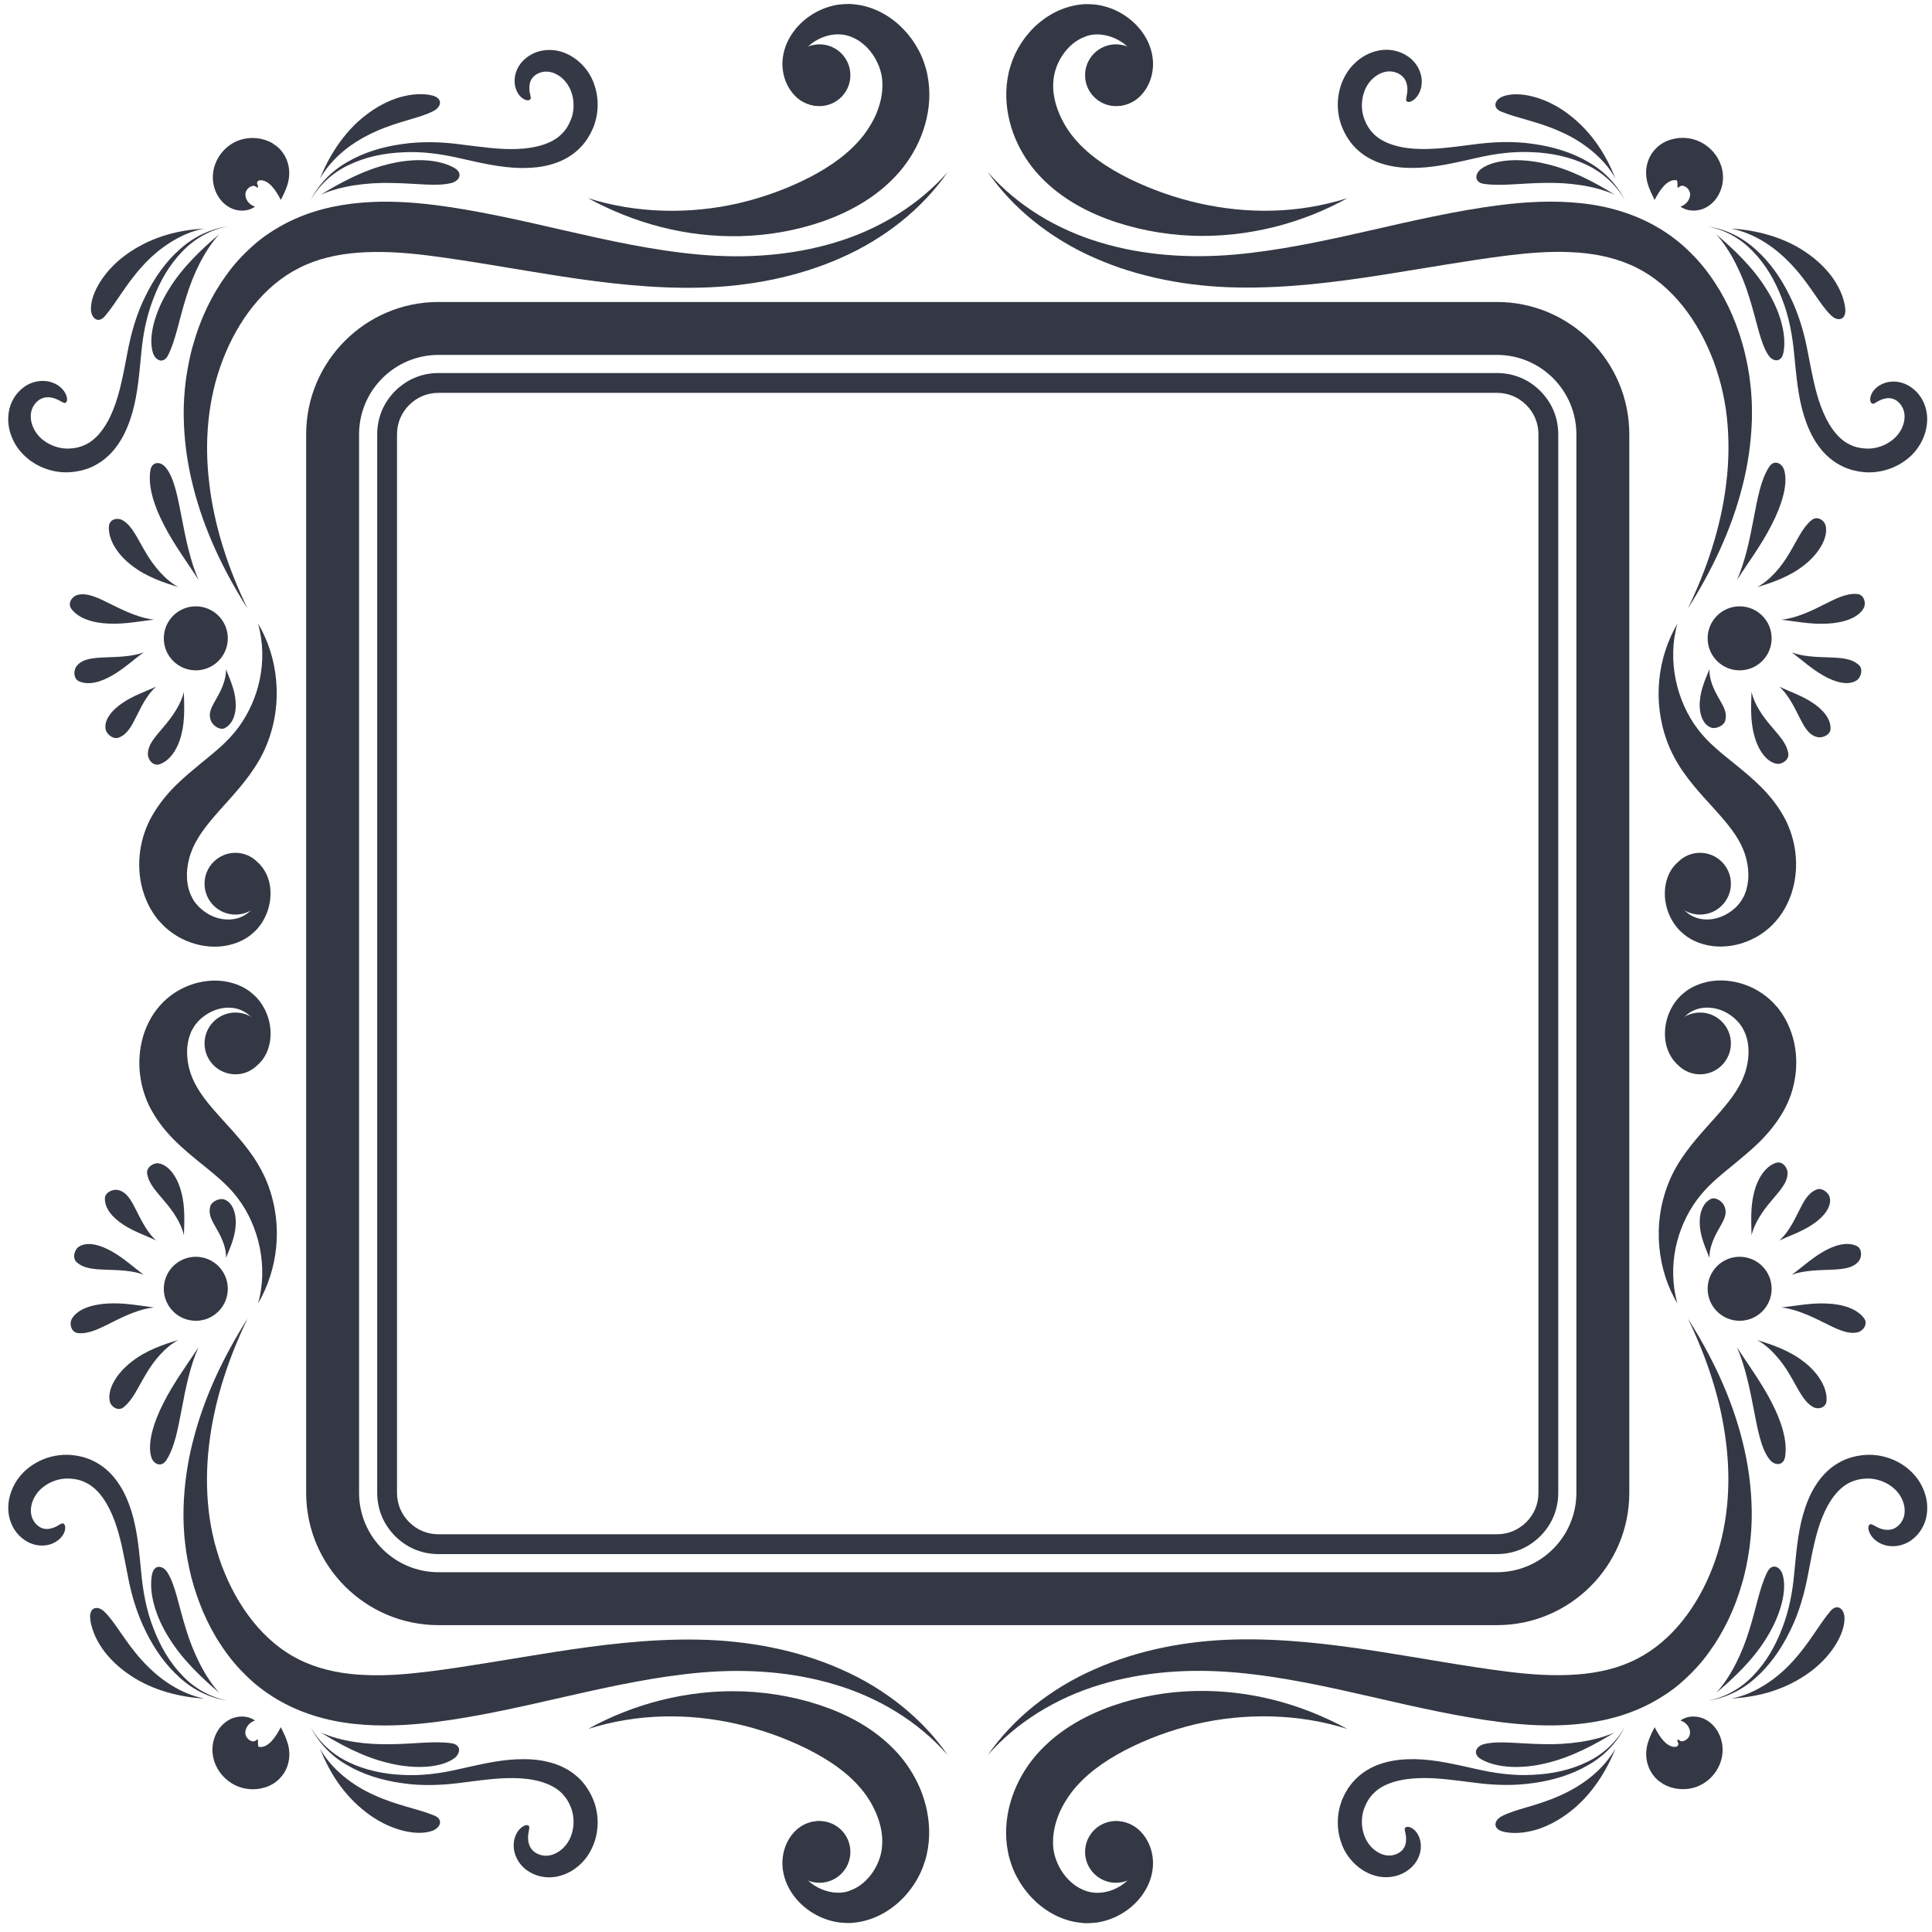 <svg width="195" height="195" viewBox="0 0 195 195" fill="none" xmlns="http://www.w3.org/2000/svg">
<path d="M43.866 20.689C41.494 20.399 39.017 20.238 36.463 20.458C33.905 20.677 31.318 21.256 28.831 22.548C27.698 23.146 26.516 23.905 25.525 24.806C24.526 25.701 23.611 26.675 22.856 27.744C21.316 29.861 20.232 32.214 19.542 34.625C19.177 35.826 18.95 37.056 18.769 38.278C18.611 39.477 18.524 40.819 18.541 41.934C18.572 44.414 18.902 46.765 19.48 49.052C20.617 53.619 22.653 57.74 24.986 61.426C23.019 57.362 21.632 53.122 21.126 48.83C20.599 44.544 20.977 40.229 22.488 36.311C23.981 32.419 26.59 28.86 30.167 27.059C33.745 25.212 38.324 25.168 43.233 25.791C47.506 26.332 51.906 27.159 56.514 27.872C61.105 28.578 65.894 29.153 70.742 29.031C75.597 28.91 80.477 27.974 84.859 26.034C89.245 24.115 93.072 21.093 95.647 17.367C92.758 20.666 88.74 23.141 84.319 24.465C79.884 25.814 75.139 26.11 70.506 25.689C65.853 25.271 61.286 24.243 56.838 23.228C52.409 22.208 48.012 21.21 43.866 20.689Z" fill="#343844"/>
<path d="M19.845 84.843C20.551 83.555 21.768 82.226 23.137 80.702C24.484 79.196 26.026 77.381 26.909 75.191C28.668 70.881 28.008 66.214 26.054 62.958C27.097 66.782 26.108 70.612 24.105 73.364C23.583 74.073 23.066 74.633 22.373 75.278C21.754 75.84 21.003 76.455 20.228 77.086C18.693 78.372 16.795 79.84 15.367 82.314C14.134 84.453 13.686 87.169 14.372 89.725C14.55 90.365 14.796 90.992 15.114 91.587C15.285 91.881 15.453 92.173 15.658 92.445L15.807 92.651L15.826 92.676L15.889 92.765L15.897 92.774L15.929 92.809L15.993 92.88L16.267 93.18C16.831 93.794 17.328 94.143 17.908 94.503C18.478 94.845 19.09 95.093 19.712 95.274C20.959 95.622 22.302 95.661 23.541 95.273C24.155 95.087 24.747 94.8 25.24 94.415C25.404 94.296 25.757 93.984 25.952 93.768C26.156 93.533 26.343 93.292 26.496 93.034C27.124 92.013 27.371 90.859 27.291 89.773C27.214 88.684 26.734 87.663 25.985 87.016C27.098 88.632 26.483 90.867 25.208 91.99C23.968 93.135 22.102 92.976 20.831 92.138C20.195 91.73 19.649 91.138 19.393 90.603C19.055 89.97 18.909 89.32 18.874 88.633C18.837 87.955 18.925 87.263 19.102 86.621C19.181 86.307 19.306 85.971 19.412 85.714L19.483 85.544L19.625 85.248L19.697 85.097L19.699 85.092C19.685 85.121 19.734 85.02 19.668 85.157L19.672 85.15L19.68 85.137L19.695 85.11L19.725 85.057L19.845 84.843Z" fill="#343844"/>
<path d="M87.178 13.634C85.83 15.365 83.991 16.705 81.786 17.861C79.574 18.999 77.166 19.894 74.66 20.487C69.649 21.662 64.214 21.546 59.359 20.004C63.964 22.51 69.146 23.953 74.677 23.835C77.428 23.776 80.301 23.301 83.088 22.331C84.539 21.814 85.943 21.179 87.34 20.292C88.71 19.427 90.105 18.24 91.167 16.878C91.717 16.171 92.101 15.553 92.479 14.825C92.844 14.112 93.146 13.356 93.371 12.565C93.822 10.989 93.95 9.243 93.601 7.539L93.571 7.38L93.546 7.259L93.538 7.229L93.521 7.169L93.454 6.927C93.422 6.799 93.333 6.521 93.255 6.294C93.089 5.815 92.928 5.458 92.716 5.062C92.309 4.293 91.801 3.588 91.204 2.965C90.019 1.724 88.441 0.785 86.686 0.497C86.469 0.461 86.247 0.443 86.03 0.419L85.948 0.411L85.84 0.4H85.824L85.792 0.401L85.664 0.403L85.408 0.408C85.253 0.408 84.934 0.437 84.709 0.46C84.448 0.479 84.267 0.54 84.045 0.582C83.201 0.785 82.427 1.141 81.745 1.606C80.39 2.531 79.354 3.935 79.058 5.535C78.756 7.147 79.265 8.758 80.369 9.797C81.48 10.835 83.206 10.968 84.275 10.164C83.111 10.72 81.674 10.243 81.003 9.298C80.303 8.351 80.208 7.01 80.651 5.997C81.08 4.963 82.006 4.167 83.035 3.766C84.088 3.357 85.138 3.37 86.032 3.769C87.875 4.547 89.068 6.676 89.062 8.462C89.085 9.407 88.885 10.354 88.54 11.243C88.211 12.113 87.658 13.002 87.178 13.634Z" fill="#343844"/>
<path d="M51.939 8.191C51.946 8.998 52.32 9.604 52.683 9.879C52.859 10.019 53.041 10.094 53.181 10.122C53.312 10.133 53.412 10.113 53.478 10.069C53.769 9.853 53.255 9.374 53.491 8.364C53.605 7.948 53.868 7.643 54.273 7.433C54.682 7.227 55.172 7.167 55.643 7.294C56.113 7.402 56.651 7.756 56.984 8.135C57.426 8.63 57.66 9.151 57.807 9.804C57.939 10.439 57.921 11.136 57.728 11.779C57.49 12.477 57.182 13.064 56.658 13.553C55.657 14.555 53.932 14.978 52.151 15.038C50.351 15.108 48.461 14.815 46.51 14.577C44.571 14.315 42.507 14.253 40.563 14.545C38.614 14.813 36.714 15.389 35.079 16.34C33.428 17.268 32.121 18.658 31.346 20.225C32.161 18.744 33.504 17.45 35.177 16.667C36.831 15.851 38.741 15.455 40.671 15.373C42.616 15.265 44.536 15.538 46.493 15.991C48.433 16.42 50.485 16.927 52.596 16.957C53.656 16.962 54.743 16.878 55.812 16.541C56.878 16.222 57.925 15.618 58.705 14.752C58.907 14.543 59.067 14.305 59.242 14.075C59.39 13.829 59.59 13.511 59.676 13.315L59.821 13.004L59.857 12.927L59.899 12.829L59.917 12.779L59.989 12.579C60.082 12.312 60.155 12.041 60.208 11.769C60.421 10.68 60.337 9.578 59.996 8.578C59.343 6.556 57.445 5.055 55.502 5.041C54.456 5.031 53.588 5.404 52.927 5.999C52.257 6.598 51.922 7.449 51.939 8.191Z" fill="#353945"/>
<path d="M45.535 18.477C46.359 18.288 46.781 17.496 45.864 16.95C44.239 16.026 41.673 15.938 39.17 16.576C36.646 17.186 34.272 18.486 32.377 19.651C34.366 18.757 37.11 18.405 39.532 18.469C41.972 18.498 44.09 18.847 45.535 18.477Z" fill="#353945"/>
<path d="M43.728 11.214C44.521 10.836 44.757 9.966 43.689 9.653C43.26 9.526 42.656 9.484 42.104 9.513C41.539 9.535 40.95 9.651 40.347 9.816C39.147 10.171 37.931 10.823 36.85 11.676C34.649 13.378 33.14 15.874 32.294 18.039C32.847 17.048 33.685 16.062 34.684 15.237C35.682 14.407 36.838 13.744 37.974 13.244C40.262 12.222 42.405 11.915 43.728 11.214Z" fill="#353945"/>
<path d="M4.819 40.098C5.68 40.091 6.211 40.628 6.526 40.674C6.606 40.672 6.671 40.629 6.717 40.541C6.769 40.463 6.797 40.32 6.738 40.073C6.651 39.657 6.221 38.909 5.173 38.577C4.32 38.29 3.217 38.471 2.428 39.062C1.628 39.627 1.04 40.566 0.881 41.608C0.726 42.656 0.912 43.662 1.439 44.653C1.889 45.513 2.708 46.341 3.615 46.85C4.535 47.378 5.602 47.678 6.713 47.675C7.747 47.657 8.932 47.402 9.888 46.797C10.868 46.214 11.63 45.358 12.177 44.447C12.739 43.534 13.097 42.556 13.377 41.577C13.926 39.61 14.057 37.614 14.254 35.701C14.428 33.775 14.784 31.934 15.471 30.164C16.135 28.403 17.089 26.744 18.363 25.422C19.619 24.081 21.269 23.169 22.993 22.849C21.323 23.089 19.594 23.853 18.182 25.134C16.746 26.384 15.581 28.042 14.694 29.858C13.779 31.663 13.204 33.723 12.839 35.711C12.449 37.714 12.118 39.641 11.421 41.371C10.742 43.075 9.688 44.519 8.344 45C8.182 45.073 8.002 45.106 7.838 45.162C7.663 45.181 7.583 45.227 7.339 45.244L6.998 45.273L6.913 45.28L6.892 45.282L6.881 45.283C6.864 45.284 6.993 45.274 6.934 45.278L6.902 45.277L6.774 45.276C6.604 45.274 6.433 45.261 6.265 45.234C5.591 45.134 4.953 44.861 4.445 44.484C3.416 43.741 2.959 42.54 3.147 41.595C3.212 41.203 3.47 40.757 3.773 40.501C4.067 40.238 4.436 40.093 4.819 40.098Z" fill="#353945"/>
<path d="M15.438 35.627C15.708 36.428 16.538 36.77 16.99 35.802C17.743 34.298 18.085 32.207 18.804 29.953C19.49 27.709 20.607 25.317 22.125 23.651C20.477 25.029 18.389 26.963 17.006 29.268C15.598 31.541 14.942 34.067 15.438 35.627Z" fill="#353945"/>
<path d="M9.181 31.301C9.242 32.177 9.964 32.716 10.648 31.837C11.743 30.55 12.73 28.65 14.377 26.862C15.968 25.068 18.285 23.491 20.62 23.065C19.491 23.138 18.195 23.303 16.868 23.69C15.543 24.073 14.2 24.686 13.024 25.495C10.644 27.091 9.098 29.554 9.181 31.301Z" fill="#353945"/>
<path d="M23.732 14.325C22.841 14.762 22.091 15.557 21.718 16.568C21.338 17.589 21.433 18.664 21.854 19.519C22.257 20.383 23.068 21.027 23.826 21.185C24.581 21.37 25.299 21.189 25.736 20.853C25.187 20.686 24.863 20.241 24.788 19.835C24.7 19.415 24.913 19.109 25.132 18.937C25.359 18.762 25.625 18.706 25.763 18.805C25.905 18.888 25.967 18.958 26.006 18.936C26.032 18.925 26.006 18.905 26.056 18.849C26.024 18.81 26.044 18.743 26.004 18.659C25.856 18.469 25.985 18.182 26.32 18.192C26.647 18.185 27.065 18.397 27.42 18.779C27.781 19.161 28.084 19.679 28.345 20.181C28.587 19.685 28.873 19.162 29.054 18.501C29.234 17.843 29.285 17.005 28.941 16.137C28.77 15.707 28.494 15.268 28.081 14.889C27.978 14.797 27.876 14.707 27.705 14.602C27.459 14.468 27.625 14.51 27.373 14.389C27.111 14.25 26.839 14.144 26.571 14.072C26.025 13.927 25.538 13.896 25.027 13.952C24.595 13.993 24.118 14.132 23.732 14.325Z" fill="#343844"/>
<path d="M22.993 64.429C22.993 66.213 21.547 67.659 19.763 67.659C17.979 67.659 16.533 66.213 16.533 64.429C16.533 62.645 17.979 61.199 19.763 61.199C21.547 61.199 22.993 62.645 22.993 64.429Z" fill="#343844"/>
<path d="M16.714 47.168C16.238 46.578 15.35 46.527 15.18 47.459C14.908 49.052 15.548 51.08 16.574 53.039C17.591 55.01 18.982 56.885 20.039 58.524C19.258 56.793 18.749 54.43 18.348 52.293C17.932 50.152 17.59 48.227 16.714 47.168Z" fill="#353945"/>
<path d="M12.461 52.563C11.95 52.201 11.083 52.34 10.993 53.096C10.887 54.467 11.892 56.024 13.34 57.106C14.783 58.222 16.571 58.823 17.999 59.251C16.692 58.563 15.484 57.108 14.697 55.741C13.874 54.371 13.376 53.137 12.461 52.563Z" fill="#353945"/>
<path d="M7.89 60.03C7.317 60.138 6.794 60.84 7.182 61.422C7.889 62.419 9.38 62.88 10.964 62.941C12.558 63.018 14.195 62.695 15.531 62.54C14.217 62.407 12.659 61.721 11.349 61.057C10.023 60.403 8.904 59.804 7.89 60.03Z" fill="#353945"/>
<path d="M7.764 67.189C7.413 67.585 7.38 68.456 7.932 68.742C8.903 69.21 10.171 68.85 11.338 68.168C12.519 67.491 13.568 66.51 14.501 65.847C13.451 66.246 11.984 66.308 10.723 66.346C9.455 66.397 8.373 66.46 7.764 67.189Z" fill="#353945"/>
<path d="M10.669 73.657C10.796 74.151 11.485 74.682 12.023 74.435C12.888 74.084 13.314 73.217 13.823 72.2C14.317 71.188 14.93 70.022 15.747 69.309C14.816 69.747 13.461 70.197 12.361 70.954C11.26 71.693 10.458 72.697 10.669 73.657Z" fill="#353945"/>
<path d="M14.927 76.066C14.886 76.617 15.408 77.318 16.044 77.158C17.169 76.821 17.98 75.538 18.323 74.081C18.69 72.615 18.587 71.052 18.558 69.824C18.303 71.014 17.416 72.315 16.562 73.307C15.715 74.325 14.946 75.1 14.927 76.066Z" fill="#353945"/>
<path d="M21.283 72.715C21.423 73.174 22.11 73.706 22.623 73.518C23.533 73.111 23.89 71.928 23.776 70.741C23.682 69.537 23.142 68.408 22.804 67.539C22.862 68.472 22.369 69.606 21.877 70.445C21.392 71.309 20.974 71.94 21.283 72.715Z" fill="#353945"/>
<path d="M85.83 7.592C85.83 9.314 84.434 10.709 82.713 10.709C80.991 10.709 79.596 9.313 79.596 7.592C79.596 5.87 80.992 4.475 82.713 4.475C84.434 4.475 85.83 5.87 85.83 7.592Z" fill="#343844"/>
<path d="M26.879 89.193C26.879 90.915 25.483 92.31 23.762 92.31C22.04 92.31 20.645 90.914 20.645 89.193C20.645 87.471 22.041 86.076 23.762 86.076C25.483 86.076 26.879 87.472 26.879 89.193Z" fill="#343844"/>
<path d="M152.115 25.792C154.294 25.524 156.456 25.349 158.548 25.45C160.622 25.534 162.701 25.926 164.444 26.68C168.173 28.231 170.988 31.682 172.657 35.714C173.09 36.716 173.408 37.768 173.697 38.829C173.966 39.924 174.161 40.897 174.294 42.101C174.529 44.258 174.512 46.542 174.236 48.748C173.712 53.197 172.254 57.494 170.36 61.425C172.767 57.606 174.732 53.537 175.85 49.136C176.423 46.942 176.749 44.665 176.823 42.344C176.83 41.699 176.835 41.226 176.812 40.619C176.776 40.02 176.749 39.407 176.672 38.828C176.556 37.65 176.321 36.48 176.036 35.311C175.423 32.986 174.5 30.673 173.091 28.54C172.398 27.469 171.585 26.444 170.634 25.514C169.705 24.569 168.609 23.721 167.433 23.022C165.063 21.6 162.333 20.802 159.617 20.515C156.891 20.215 154.165 20.358 151.482 20.689C142.356 21.834 133.572 24.92 124.513 25.702C120.018 26.084 115.416 25.788 111.066 24.48C106.73 23.191 102.685 20.785 99.7 17.367C102.179 20.972 105.972 24.06 110.447 26.018C114.906 28.002 119.977 28.939 124.954 29.018C129.937 29.105 134.818 28.475 139.378 27.769C143.96 27.049 148.196 26.284 152.115 25.792Z" fill="#343844"/>
<path d="M179.981 82.316C178.734 80.115 176.957 78.637 175.409 77.364C173.829 76.081 172.409 74.996 171.36 73.591C169.204 70.761 168.264 66.651 169.295 62.959C167.323 66.356 166.737 70.731 168.287 74.898C168.665 75.914 169.253 76.991 169.855 77.86C170.524 78.818 171.21 79.628 171.918 80.422C173.32 81.989 174.694 83.388 175.504 84.844C176.193 86.023 176.553 87.425 176.448 88.794C176.415 89.131 176.356 89.461 176.268 89.785C176.213 89.94 176.169 90.104 176.099 90.255L176.052 90.372L176.046 90.387C175.997 90.459 176.112 90.294 176.098 90.313L176.095 90.318L176.089 90.328L176.065 90.369L176.017 90.451L175.839 90.757C175.765 90.926 175.507 91.26 175.274 91.5C175.027 91.758 174.732 91.978 174.417 92.177C173.782 92.562 173.032 92.812 172.279 92.803C171.9 92.803 171.519 92.752 171.15 92.606L170.972 92.535L170.866 92.481C170.794 92.44 170.721 92.426 170.638 92.367C170.47 92.261 170.301 92.145 170.148 92.002C168.899 90.916 168.217 88.695 169.362 87.017C167.846 88.274 167.566 90.962 168.838 93.019C168.995 93.282 169.183 93.529 169.394 93.768C169.596 93.991 169.953 94.303 170.121 94.425C170.635 94.816 171.24 95.109 171.877 95.288C173.156 95.666 174.536 95.597 175.808 95.208C177.084 94.793 178.257 94.102 179.227 92.987C180.12 91.977 180.74 90.685 181.029 89.416C181.332 88.137 181.35 86.848 181.152 85.642C181.056 85.028 180.908 84.47 180.697 83.871L180.518 83.406L180.378 83.087L180.309 82.934L180.179 82.681L179.981 82.316Z" fill="#343844"/>
<path d="M104.182 16.878C105.113 18.072 106.368 19.195 107.644 20.039C108.937 20.902 110.31 21.567 111.702 22.093C114.475 23.124 117.385 23.669 120.26 23.79C126.029 24.017 131.559 22.47 135.989 20.004C130.965 21.584 125.873 21.605 121.056 20.527C118.636 19.982 116.305 19.169 113.995 18.046C112.904 17.504 111.791 16.866 110.81 16.147C109.807 15.407 108.96 14.647 108.169 13.633C107.027 12.15 106.161 10.101 106.316 8.24C106.405 6.46 107.643 4.419 109.448 3.731C111.11 2.975 113.82 3.924 114.692 5.978C115.134 6.952 115.065 8.301 114.384 9.257C113.732 10.216 112.281 10.741 111.072 10.164C112.098 10.943 113.794 10.865 114.928 9.849C116.056 8.844 116.597 7.191 116.296 5.563C116.002 3.929 114.93 2.488 113.521 1.559C112.812 1.092 112.006 0.74 111.129 0.556C110.921 0.504 110.679 0.469 110.416 0.451L110.035 0.423L109.772 0.418L109.509 0.413L109.086 0.456C108.86 0.476 108.636 0.509 108.416 0.56C106.632 0.925 105.063 1.943 103.91 3.248C103.33 3.904 102.844 4.638 102.466 5.431L102.203 6.04L101.966 6.746L101.828 7.236L101.691 7.944C101.419 9.647 101.607 11.338 102.067 12.842C102.295 13.598 102.599 14.307 102.95 14.973C103.313 15.652 103.679 16.231 104.182 16.878Z" fill="#343844"/>
<path d="M141.944 8.344C142.22 9.16 141.875 9.832 141.93 10.145C141.957 10.22 142.018 10.268 142.116 10.285C142.206 10.31 142.351 10.292 142.567 10.159C142.935 9.946 143.511 9.305 143.499 8.205C143.505 7.305 142.988 6.314 142.181 5.749C141.394 5.165 140.319 4.9 139.279 5.075C138.235 5.255 137.338 5.746 136.56 6.556C135.884 7.252 135.352 8.289 135.153 9.309C134.939 10.348 134.987 11.455 135.336 12.51C135.677 13.487 136.288 14.532 137.162 15.252C138.022 16.001 139.073 16.458 140.11 16.692C141.152 16.941 142.193 16.976 143.211 16.936C145.251 16.843 147.188 16.344 149.067 15.934C150.951 15.497 152.811 15.261 154.707 15.361C156.588 15.442 158.461 15.829 160.115 16.627C161.782 17.402 163.163 18.684 164.005 20.221C163.256 18.71 161.989 17.306 160.332 16.365C158.696 15.392 156.757 14.802 154.755 14.527C152.755 14.221 150.618 14.318 148.615 14.593C146.59 14.848 144.656 15.136 142.796 15.014C140.965 14.901 139.264 14.35 138.387 13.224C138.267 13.093 138.179 12.932 138.075 12.794C138.002 12.634 137.934 12.572 137.841 12.345L137.707 12.03L137.674 11.952L137.666 11.932L137.662 11.922C137.655 11.906 137.705 12.026 137.683 11.971L137.674 11.94L137.635 11.818C137.583 11.656 137.543 11.49 137.516 11.322C137.4 10.65 137.461 9.959 137.66 9.358C138.044 8.149 139.042 7.339 140 7.223C140.393 7.162 140.897 7.269 141.235 7.476C141.576 7.673 141.829 7.979 141.944 8.344Z" fill="#353945"/>
<path d="M149.508 17.035C148.831 17.541 148.766 18.437 149.826 18.564C151.49 18.809 153.584 18.482 155.949 18.461C158.295 18.412 160.916 18.726 162.973 19.648C161.149 18.513 158.66 17.133 156.038 16.54C153.44 15.911 150.835 16.077 149.508 17.035Z" fill="#353945"/>
<path d="M151.663 9.741C150.85 10.073 150.564 10.927 151.612 11.302C153.177 11.94 155.29 12.284 157.503 13.291C159.704 14.242 161.926 15.951 163.06 18.036C162.638 16.986 162.076 15.806 161.294 14.667C160.516 13.528 159.515 12.443 158.379 11.579C156.12 9.815 153.298 9.116 151.663 9.741Z" fill="#353945"/>
<path d="M190.217 38.658C189.453 38.917 188.994 39.461 188.845 39.892C188.767 40.103 188.752 40.3 188.77 40.441C188.8 40.569 188.851 40.657 188.913 40.707C189.209 40.916 189.504 40.278 190.537 40.187C190.968 40.165 191.34 40.32 191.666 40.639C191.989 40.963 192.199 41.41 192.226 41.897C192.27 42.377 192.102 42.999 191.846 43.434C191.514 44.009 191.092 44.394 190.518 44.737C189.956 45.061 189.288 45.261 188.617 45.279C187.88 45.271 187.225 45.162 186.598 44.816C185.334 44.178 184.392 42.671 183.779 40.998C183.15 39.31 182.839 37.422 182.455 35.495C182.099 33.571 181.513 31.591 180.628 29.836C179.765 28.069 178.625 26.443 177.211 25.187C175.814 23.909 174.085 23.101 172.355 22.854C174.017 23.166 175.665 24.037 176.931 25.382C178.223 26.698 179.195 28.39 179.876 30.197C180.586 32.011 180.926 33.92 181.107 35.92C181.306 37.897 181.465 40.004 182.095 42.019C182.422 43.028 182.84 44.034 183.495 44.944C184.131 45.857 185.031 46.663 186.099 47.133C186.36 47.26 186.636 47.337 186.91 47.432C187.19 47.496 187.554 47.587 187.768 47.607L188.108 47.648L188.193 47.658L188.3 47.667L188.353 47.669L188.565 47.675C188.848 47.681 189.128 47.665 189.403 47.63C190.504 47.492 191.525 47.068 192.368 46.432C194.085 45.18 194.918 42.908 194.325 41.058C194.008 40.062 193.382 39.353 192.611 38.911C191.83 38.463 190.916 38.41 190.217 38.658Z" fill="#353945"/>
<path d="M178.446 35.787C178.883 36.511 179.767 36.665 179.999 35.623C180.369 33.791 179.651 31.326 178.263 29.147C176.896 26.94 174.919 25.091 173.22 23.655C174.69 25.265 175.881 27.762 176.577 30.083C177.313 32.409 177.643 34.53 178.446 35.787Z" fill="#353945"/>
<path d="M184.781 31.802C185.388 32.437 186.288 32.39 186.252 31.277C186.239 30.829 186.09 30.242 185.89 29.727C185.692 29.198 185.398 28.674 185.053 28.152C184.341 27.123 183.342 26.171 182.194 25.41C179.889 23.85 177.047 23.197 174.727 23.069C175.841 23.285 177.039 23.773 178.135 24.465C179.235 25.154 180.226 26.045 181.056 26.968C182.742 28.824 183.702 30.764 184.781 31.802Z" fill="#353945"/>
<path d="M169.342 18.936C169.376 18.952 169.446 18.888 169.583 18.802C169.718 18.703 169.99 18.736 170.218 18.917C170.443 19.094 170.658 19.403 170.564 19.83C170.483 20.245 170.144 20.684 169.611 20.852C170.067 21.19 170.776 21.357 171.51 21.191C172.246 21.05 173.036 20.465 173.468 19.648C173.904 18.836 174.065 17.808 173.725 16.75C173.391 15.709 172.622 14.819 171.614 14.324C171.193 14.112 170.682 13.972 170.231 13.934C169.697 13.882 169.195 13.926 168.642 14.089C167.457 14.424 166.656 15.352 166.366 16.186C166.051 17.035 166.111 17.849 166.292 18.495C166.475 19.145 166.759 19.668 167 20.181C167.261 19.697 167.562 19.174 167.924 18.783C168.279 18.392 168.705 18.17 169.033 18.181C169.113 18.182 169.185 18.2 169.242 18.228C169.271 18.244 169.295 18.26 169.315 18.282C169.325 18.291 169.334 18.302 169.342 18.315L169.307 18.261C169.29 18.229 169.277 18.194 169.223 18.192C169.104 18.205 169.342 18.089 169.241 18.129C169.265 18.196 169.286 18.288 169.299 18.398C169.313 18.507 169.315 18.629 169.31 18.746C169.296 18.825 169.328 18.822 169.292 18.849C169.343 18.905 169.318 18.927 169.342 18.936Z" fill="#343844"/>
<path d="M172.355 64.429C172.355 66.213 173.801 67.659 175.585 67.659C177.369 67.659 178.815 66.213 178.815 64.429C178.815 62.645 177.369 61.199 175.585 61.199C173.801 61.199 172.355 62.645 172.355 64.429Z" fill="#343844"/>
<path d="M180.081 47.447C179.859 46.722 179.054 46.344 178.549 47.146C177.712 48.436 177.383 50.336 176.984 52.411C176.598 54.481 176.124 56.737 175.314 58.526C176.342 56.946 177.804 54.979 178.836 52.931C179.878 50.895 180.486 48.823 180.081 47.447Z" fill="#353945"/>
<path d="M184.271 53.07C184.114 52.464 183.362 52.011 182.806 52.53C181.913 53.271 181.415 54.491 180.612 55.82C179.842 57.143 178.701 58.544 177.351 59.256C178.732 58.853 180.617 58.23 182.09 57.047C183.572 55.902 184.535 54.282 184.271 53.07Z" fill="#353945"/>
<path d="M188.123 61.345C188.375 60.819 188.12 59.982 187.421 59.95C186.317 59.861 185.214 60.46 183.928 61.099C182.658 61.745 181.175 62.41 179.817 62.546C181.107 62.703 182.827 63.045 184.474 62.942C186.111 62.857 187.61 62.344 188.123 61.345Z" fill="#353945"/>
<path d="M187.423 68.654C187.852 68.344 188.073 67.5 187.596 67.102C186.857 66.442 185.786 66.392 184.554 66.349C183.33 66.316 181.928 66.266 180.845 65.851C181.743 66.497 182.845 67.528 184.075 68.21C185.291 68.898 186.587 69.225 187.423 68.654Z" fill="#353945"/>
<path d="M183.401 74.389C183.891 74.53 184.699 74.205 184.758 73.616C184.823 72.579 184 71.616 182.925 70.917C181.849 70.201 180.559 69.772 179.599 69.313C180.389 70.005 181.039 71.22 181.55 72.261C182.078 73.304 182.518 74.175 183.401 74.389Z" fill="#353945"/>
<path d="M179.365 77.094C179.915 77.15 180.629 76.647 180.486 76.007C180.324 75.008 179.559 74.243 178.734 73.254C177.906 72.289 177.048 71.054 176.786 69.824C176.749 71.01 176.636 72.654 177.043 74.164C177.421 75.666 178.291 76.939 179.365 77.094Z" fill="#353945"/>
<path d="M172.801 73.47C173.271 73.564 174.065 73.212 174.143 72.671C174.337 71.864 173.914 71.24 173.441 70.398C172.962 69.58 172.48 68.5 172.542 67.536C172.207 68.373 171.637 69.558 171.565 70.807C171.469 72.038 171.882 73.225 172.801 73.47Z" fill="#353945"/>
<path d="M109.519 7.592C109.519 9.314 110.915 10.709 112.636 10.709C114.357 10.709 115.753 9.313 115.753 7.592C115.753 5.87 114.357 4.475 112.636 4.475C110.915 4.475 109.519 5.87 109.519 7.592Z" fill="#343844"/>
<path d="M168.47 89.193C168.47 90.915 169.866 92.31 171.587 92.31C173.309 92.31 174.704 90.914 174.704 89.193C174.704 87.471 173.308 86.076 171.587 86.076C169.865 86.076 168.47 87.472 168.47 89.193Z" fill="#343844"/>
<path d="M43.233 168.717C41.054 168.985 38.892 169.16 36.8 169.059C34.726 168.975 32.647 168.583 30.904 167.829C27.175 166.278 24.36 162.827 22.691 158.794C22.258 157.792 21.94 156.74 21.651 155.679C21.382 154.584 21.188 153.611 21.054 152.407C20.819 150.25 20.836 147.966 21.112 145.759C21.636 141.31 23.094 137.013 24.988 133.082C22.581 136.901 20.616 140.97 19.498 145.371C18.925 147.565 18.599 149.842 18.525 152.163C18.518 152.808 18.513 153.281 18.536 153.888C18.572 154.487 18.599 155.1 18.676 155.679C18.792 156.857 19.027 158.027 19.312 159.196C19.925 161.521 20.848 163.834 22.257 165.967C22.95 167.038 23.763 168.063 24.714 168.993C25.643 169.938 26.739 170.786 27.915 171.485C30.285 172.906 33.015 173.705 35.731 173.992C38.457 174.292 41.184 174.149 43.866 173.818C52.992 172.673 61.776 169.587 70.835 168.805C75.33 168.423 79.932 168.719 84.282 170.027C88.618 171.316 92.663 173.722 95.648 177.14C93.169 173.535 89.376 170.447 84.901 168.489C80.442 166.505 75.371 165.568 70.394 165.489C65.411 165.402 60.53 166.032 55.97 166.738C51.389 167.459 47.153 168.224 43.233 168.717Z" fill="#343844"/>
<path d="M15.367 112.193C16.614 114.394 18.391 115.872 19.939 117.145C21.518 118.428 22.939 119.513 23.988 120.918C26.144 123.748 27.084 127.857 26.053 131.55C28.025 128.153 28.611 123.778 27.061 119.611C26.683 118.595 26.095 117.518 25.493 116.649C24.824 115.691 24.138 114.881 23.43 114.087C22.028 112.52 20.654 111.121 19.844 109.665C19.155 108.486 18.795 107.084 18.9 105.715C18.933 105.378 18.992 105.048 19.08 104.724C19.135 104.569 19.179 104.405 19.249 104.255L19.296 104.138L19.302 104.123C19.351 104.051 19.236 104.216 19.249 104.197L19.252 104.192L19.258 104.182L19.282 104.141L19.33 104.059L19.508 103.754C19.582 103.585 19.84 103.251 20.073 103.011C20.32 102.753 20.615 102.533 20.93 102.333C21.565 101.948 22.315 101.698 23.068 101.707C23.447 101.707 23.828 101.758 24.197 101.904L24.374 101.975L24.48 102.029C24.552 102.07 24.625 102.084 24.708 102.143C24.876 102.25 25.045 102.365 25.198 102.508C26.447 103.594 27.129 105.815 25.984 107.493C27.5 106.236 27.78 103.548 26.508 101.491C26.351 101.228 26.163 100.981 25.952 100.742C25.751 100.519 25.393 100.207 25.225 100.085C24.711 99.694 24.106 99.401 23.469 99.222C22.19 98.844 20.81 98.913 19.537 99.302C18.261 99.717 17.088 100.408 16.118 101.523C15.225 102.533 14.605 103.825 14.316 105.093C14.013 106.372 13.995 107.661 14.193 108.867C14.289 109.481 14.437 110.038 14.648 110.638L14.827 111.102L14.967 111.421L15.036 111.574L15.166 111.827L15.367 112.193Z" fill="#343844"/>
<path d="M91.167 177.63C90.236 176.436 88.981 175.313 87.705 174.469C86.412 173.606 85.039 172.941 83.647 172.415C80.874 171.384 77.964 170.839 75.089 170.718C69.32 170.491 63.79 172.038 59.36 174.504C64.384 172.924 69.476 172.903 74.293 173.981C76.713 174.526 79.044 175.339 81.354 176.462C82.445 177.004 83.558 177.642 84.539 178.361C85.542 179.101 86.389 179.862 87.18 180.875C88.322 182.358 89.188 184.407 89.033 186.268C88.944 188.049 87.706 190.089 85.901 190.777C84.239 191.533 81.529 190.584 80.657 188.53C80.215 187.556 80.284 186.207 80.965 185.251C81.616 184.292 83.068 183.767 84.276 184.344C83.251 183.564 81.554 183.643 80.42 184.659C79.292 185.664 78.751 187.317 79.052 188.945C79.346 190.579 80.418 192.02 81.827 192.949C82.536 193.416 83.342 193.768 84.219 193.952C84.427 194.004 84.669 194.039 84.932 194.057L85.313 194.085L85.576 194.09L85.839 194.094L86.262 194.051C86.488 194.031 86.712 193.998 86.932 193.947C88.716 193.582 90.285 192.564 91.438 191.258C92.018 190.602 92.504 189.868 92.882 189.075L93.145 188.466L93.382 187.76L93.52 187.27L93.657 186.562C93.929 184.859 93.741 183.168 93.281 181.664C93.053 180.908 92.749 180.199 92.398 179.533C92.036 178.856 91.669 178.277 91.167 177.63Z" fill="#343844"/>
<path d="M53.404 186.164C53.128 185.348 53.472 184.676 53.418 184.363C53.391 184.288 53.33 184.24 53.232 184.222C53.142 184.197 52.998 184.215 52.781 184.348C52.413 184.561 51.837 185.202 51.849 186.302C51.843 187.202 52.359 188.193 53.167 188.758C53.954 189.342 55.029 189.607 56.069 189.432C57.113 189.252 58.01 188.761 58.787 187.95C59.463 187.254 59.995 186.218 60.195 185.197C60.409 184.158 60.361 183.051 60.011 181.996C59.67 181.019 59.059 179.974 58.185 179.254C57.325 178.505 56.274 178.048 55.237 177.814C54.195 177.565 53.154 177.53 52.136 177.57C50.096 177.663 48.159 178.162 46.28 178.572C44.396 179.009 42.536 179.245 40.64 179.145C38.759 179.064 36.886 178.677 35.232 177.879C33.565 177.104 32.184 175.822 31.342 174.285C32.091 175.796 33.358 177.2 35.015 178.141C36.651 179.114 38.59 179.704 40.592 179.979C42.592 180.285 44.729 180.188 46.732 179.913C48.757 179.658 50.691 179.37 52.552 179.492C54.383 179.605 56.084 180.156 56.961 181.282C57.081 181.413 57.169 181.574 57.273 181.712C57.346 181.872 57.415 181.934 57.507 182.161L57.641 182.476L57.674 182.555L57.682 182.575L57.686 182.585C57.693 182.601 57.643 182.481 57.665 182.536L57.674 182.567L57.713 182.689C57.765 182.851 57.805 183.017 57.832 183.185C57.948 183.856 57.887 184.548 57.688 185.149C57.304 186.358 56.306 187.168 55.348 187.285C54.955 187.345 54.451 187.239 54.113 187.032C53.772 186.835 53.519 186.53 53.404 186.164Z" fill="#353945"/>
<path d="M45.84 177.473C46.517 176.967 46.582 176.071 45.522 175.944C43.858 175.699 41.764 176.026 39.399 176.047C37.053 176.096 34.432 175.782 32.375 174.86C34.199 175.995 36.688 177.375 39.31 177.968C41.909 178.597 44.513 178.431 45.84 177.473Z" fill="#353945"/>
<path d="M43.685 184.767C44.498 184.435 44.784 183.581 43.736 183.206C42.171 182.568 40.058 182.224 37.845 181.217C35.644 180.266 33.422 178.557 32.288 176.472C32.71 177.522 33.272 178.702 34.054 179.842C34.832 180.981 35.834 182.065 36.969 182.93C39.229 184.693 42.051 185.393 43.685 184.767Z" fill="#353945"/>
<path d="M5.131 155.85C5.895 155.591 6.354 155.047 6.503 154.616C6.581 154.404 6.596 154.208 6.578 154.067C6.548 153.939 6.497 153.851 6.435 153.801C6.139 153.592 5.844 154.23 4.811 154.321C4.38 154.343 4.008 154.188 3.682 153.869C3.359 153.545 3.149 153.098 3.122 152.611C3.078 152.131 3.247 151.509 3.502 151.074C3.834 150.499 4.256 150.114 4.83 149.771C5.392 149.447 6.06 149.247 6.731 149.229C7.468 149.237 8.123 149.346 8.75 149.692C10.014 150.33 10.956 151.837 11.569 153.51C12.198 155.198 12.509 157.086 12.893 159.013C13.249 160.937 13.835 162.917 14.72 164.672C15.583 166.439 16.723 168.065 18.137 169.321C19.534 170.599 21.263 171.407 22.993 171.654C21.332 171.342 19.683 170.471 18.417 169.126C17.125 167.81 16.153 166.118 15.472 164.311C14.762 162.497 14.422 160.588 14.241 158.588C14.042 156.611 13.883 154.504 13.253 152.489C12.926 151.481 12.508 150.474 11.853 149.564C11.217 148.651 10.317 147.845 9.249 147.375C8.988 147.248 8.712 147.171 8.438 147.076C8.158 147.012 7.794 146.921 7.58 146.901L7.24 146.861L7.155 146.851L7.048 146.842L6.995 146.84L6.783 146.834C6.5 146.828 6.22 146.844 5.945 146.879C4.844 147.016 3.823 147.44 2.98 148.077C1.263 149.329 0.43 151.601 1.023 153.451C1.34 154.447 1.966 155.156 2.737 155.598C3.519 156.045 4.432 156.098 5.131 155.85Z" fill="#353945"/>
<path d="M16.902 158.721C16.465 157.997 15.581 157.843 15.349 158.885C14.979 160.717 15.697 163.182 17.085 165.36C18.452 167.567 20.429 169.416 22.128 170.852C20.658 169.242 19.467 166.745 18.771 164.424C18.036 162.099 17.705 159.978 16.902 158.721Z" fill="#353945"/>
<path d="M10.567 162.706C9.96 162.071 9.06 162.118 9.096 163.231C9.109 163.679 9.258 164.266 9.458 164.781C9.655 165.31 9.95 165.834 10.294 166.356C11.006 167.385 12.005 168.337 13.153 169.098C15.458 170.658 18.3 171.311 20.62 171.439C19.506 171.223 18.308 170.735 17.212 170.043C16.112 169.354 15.121 168.463 14.291 167.54C12.607 165.684 11.647 163.744 10.567 162.706Z" fill="#353945"/>
<path d="M26.006 175.572C25.972 175.556 25.902 175.62 25.765 175.706C25.629 175.805 25.358 175.772 25.129 175.591C24.904 175.414 24.689 175.105 24.783 174.678C24.865 174.263 25.203 173.824 25.736 173.656C25.28 173.318 24.57 173.151 23.837 173.316C23.101 173.457 22.311 174.042 21.879 174.859C21.443 175.671 21.282 176.699 21.622 177.757C21.956 178.798 22.725 179.688 23.733 180.183C24.154 180.395 24.665 180.535 25.116 180.573C25.65 180.625 26.152 180.581 26.705 180.418C27.89 180.083 28.691 179.155 28.981 178.321C29.296 177.472 29.236 176.658 29.055 176.012C28.872 175.362 28.589 174.839 28.347 174.326C28.086 174.81 27.785 175.333 27.423 175.724C27.068 176.115 26.642 176.337 26.314 176.326C26.234 176.325 26.162 176.307 26.105 176.279C26.077 176.263 26.052 176.247 26.032 176.225C26.022 176.216 26.013 176.205 26.005 176.192L26.04 176.246C26.057 176.278 26.07 176.313 26.124 176.315C26.243 176.302 26.005 176.418 26.106 176.378C26.082 176.311 26.061 176.219 26.048 176.109C26.034 176 26.032 175.879 26.037 175.761C26.051 175.682 26.019 175.685 26.055 175.658C26.005 175.603 26.031 175.582 26.006 175.572Z" fill="#343844"/>
<path d="M22.993 130.079C22.993 128.295 21.547 126.849 19.763 126.849C17.979 126.849 16.533 128.295 16.533 130.079C16.533 131.863 17.979 133.309 19.763 133.309C21.547 133.309 22.993 131.863 22.993 130.079Z" fill="#343844"/>
<path d="M15.267 147.061C15.489 147.786 16.294 148.164 16.799 147.362C17.636 146.072 17.965 144.172 18.364 142.097C18.75 140.027 19.224 137.771 20.034 135.982C19.006 137.562 17.544 139.529 16.512 141.578C15.471 143.613 14.862 145.685 15.267 147.061Z" fill="#353945"/>
<path d="M11.077 141.439C11.234 142.045 11.986 142.498 12.542 141.979C13.435 141.238 13.933 140.018 14.736 138.689C15.506 137.366 16.647 135.965 17.997 135.253C16.616 135.656 14.731 136.279 13.258 137.462C11.776 138.606 10.813 140.226 11.077 141.439Z" fill="#353945"/>
<path d="M7.225 133.163C6.973 133.689 7.228 134.526 7.927 134.558C9.031 134.647 10.134 134.048 11.42 133.409C12.69 132.763 14.173 132.098 15.531 131.962C14.241 131.805 12.521 131.464 10.874 131.566C9.238 131.651 7.738 132.164 7.225 133.163Z" fill="#353945"/>
<path d="M7.925 125.854C7.496 126.164 7.275 127.008 7.752 127.406C8.49 128.067 9.562 128.116 10.794 128.159C12.018 128.192 13.42 128.242 14.503 128.657C13.605 128.011 12.503 126.98 11.273 126.298C10.058 125.61 8.761 125.283 7.925 125.854Z" fill="#353945"/>
<path d="M11.948 120.12C11.458 119.979 10.651 120.304 10.591 120.893C10.526 121.93 11.348 122.893 12.424 123.592C13.5 124.308 14.79 124.737 15.75 125.197C14.96 124.505 14.31 123.29 13.799 122.249C13.27 121.204 12.83 120.333 11.948 120.12Z" fill="#353945"/>
<path d="M15.983 117.414C15.433 117.358 14.719 117.861 14.862 118.501C15.024 119.5 15.789 120.265 16.614 121.254C17.442 122.219 18.3 123.454 18.562 124.684C18.599 123.498 18.712 121.854 18.305 120.344C17.927 118.842 17.058 117.569 15.983 117.414Z" fill="#353945"/>
<path d="M22.548 121.038C22.078 120.944 21.284 121.296 21.206 121.837C21.012 122.644 21.435 123.268 21.908 124.11C22.387 124.928 22.869 126.008 22.807 126.972C23.142 126.135 23.712 124.95 23.784 123.702C23.879 122.47 23.466 121.284 22.548 121.038Z" fill="#353945"/>
<path d="M85.83 186.916C85.83 185.195 84.434 183.799 82.713 183.799C80.991 183.799 79.596 185.195 79.596 186.916C79.596 188.638 80.992 190.033 82.713 190.033C84.434 190.033 85.83 188.638 85.83 186.916Z" fill="#343844"/>
<path d="M26.879 105.315C26.879 103.593 25.483 102.198 23.762 102.198C22.04 102.198 20.645 103.594 20.645 105.315C20.645 107.037 22.041 108.432 23.762 108.432C25.483 108.432 26.879 107.036 26.879 105.315Z" fill="#343844"/>
<path d="M151.483 173.819C153.855 174.109 156.332 174.27 158.886 174.05C161.444 173.831 164.031 173.252 166.518 171.96C167.651 171.362 168.833 170.603 169.824 169.702C170.823 168.807 171.738 167.833 172.492 166.764C174.032 164.647 175.116 162.294 175.806 159.883C176.171 158.681 176.398 157.452 176.579 156.23C176.737 155.031 176.824 153.689 176.807 152.574C176.776 150.094 176.446 147.743 175.868 145.457C174.731 140.89 172.695 136.769 170.362 133.083C172.329 137.147 173.716 141.387 174.222 145.679C174.749 149.965 174.371 154.28 172.86 158.198C171.367 162.09 168.758 165.649 165.181 167.45C161.603 169.297 157.024 169.341 152.115 168.718C147.842 168.177 143.442 167.35 138.834 166.637C134.243 165.931 129.454 165.356 124.606 165.478C119.751 165.599 114.871 166.535 110.489 168.475C106.103 170.394 102.276 173.416 99.701 177.142C102.59 173.844 106.608 171.368 111.029 170.044C115.464 168.695 120.209 168.399 124.842 168.82C129.495 169.238 134.062 170.266 138.51 171.281C142.94 172.3 147.336 173.298 151.483 173.819Z" fill="#343844"/>
<path d="M175.504 109.665C174.798 110.953 173.581 112.282 172.212 113.806C170.865 115.312 169.323 117.127 168.44 119.317C166.681 123.627 167.341 128.294 169.295 131.55C168.252 127.726 169.241 123.896 171.244 121.144C171.766 120.435 172.283 119.875 172.976 119.23C173.595 118.668 174.346 118.053 175.121 117.422C176.657 116.136 178.554 114.668 179.982 112.194C181.215 110.055 181.663 107.339 180.977 104.783C180.799 104.143 180.553 103.516 180.235 102.921C180.064 102.627 179.896 102.335 179.691 102.063L179.543 101.857L179.524 101.831L179.461 101.742L179.453 101.733L179.421 101.698L179.357 101.628L179.083 101.328C178.519 100.714 178.022 100.365 177.442 100.005C176.872 99.663 176.26 99.415 175.638 99.234C174.391 98.886 173.048 98.848 171.809 99.235C171.195 99.421 170.603 99.709 170.11 100.093C169.946 100.212 169.593 100.524 169.398 100.74C169.194 100.975 169.007 101.216 168.854 101.474C168.226 102.495 167.979 103.649 168.059 104.735C168.136 105.824 168.616 106.845 169.364 107.492C168.251 105.876 168.866 103.641 170.14 102.518C171.381 101.372 173.246 101.532 174.518 102.37C175.154 102.778 175.7 103.37 175.956 103.905C176.294 104.538 176.44 105.188 176.475 105.875C176.512 106.553 176.424 107.245 176.247 107.887C176.168 108.201 176.043 108.537 175.937 108.793L175.866 108.963L175.724 109.259L175.652 109.41L175.65 109.415C175.664 109.386 175.615 109.487 175.681 109.351L175.677 109.358L175.669 109.371L175.654 109.398L175.623 109.451L175.504 109.665Z" fill="#343844"/>
<path d="M108.17 180.875C109.518 179.144 111.357 177.804 113.562 176.648C115.774 175.51 118.182 174.615 120.688 174.022C125.699 172.847 131.134 172.963 135.989 174.505C131.384 171.999 126.202 170.556 120.671 170.674C117.92 170.733 115.047 171.207 112.26 172.178C110.809 172.695 109.405 173.33 108.008 174.217C106.638 175.082 105.243 176.269 104.181 177.631C103.631 178.338 103.247 178.956 102.869 179.684C102.504 180.397 102.202 181.153 101.977 181.944C101.526 183.52 101.398 185.266 101.747 186.97L101.777 187.129L101.802 187.25L101.81 187.28L101.827 187.341L101.894 187.583C101.926 187.711 102.015 187.989 102.093 188.216C102.259 188.695 102.42 189.052 102.632 189.448C103.039 190.217 103.547 190.922 104.143 191.546C105.328 192.787 106.906 193.726 108.661 194.014C108.878 194.05 109.1 194.068 109.317 194.092L109.399 194.1L109.507 194.111H109.523L109.555 194.11L109.683 194.108L109.939 194.103C110.094 194.103 110.413 194.074 110.638 194.051C110.899 194.032 111.08 193.97 111.302 193.929C112.146 193.726 112.92 193.37 113.602 192.905C114.957 191.98 115.993 190.576 116.289 188.976C116.591 187.364 116.082 185.753 114.978 184.714C113.867 183.675 112.141 183.543 111.073 184.347C112.237 183.791 113.674 184.268 114.345 185.213C115.045 186.16 115.14 187.501 114.697 188.514C114.268 189.548 113.342 190.344 112.313 190.745C111.26 191.154 110.21 191.141 109.316 190.742C107.473 189.964 106.28 187.835 106.287 186.049C106.264 185.104 106.464 184.157 106.809 183.268C107.137 182.395 107.69 181.506 108.17 180.875Z" fill="#343844"/>
<path d="M143.41 186.317C143.403 185.51 143.029 184.904 142.666 184.629C142.49 184.489 142.308 184.414 142.168 184.387C142.037 184.376 141.937 184.396 141.871 184.44C141.58 184.656 142.094 185.136 141.858 186.145C141.744 186.561 141.481 186.866 141.076 187.076C140.667 187.282 140.177 187.342 139.706 187.215C139.236 187.107 138.698 186.753 138.365 186.374C137.923 185.879 137.688 185.358 137.542 184.705C137.41 184.07 137.428 183.373 137.621 182.73C137.859 182.032 138.167 181.444 138.691 180.956C139.692 179.954 141.417 179.531 143.198 179.471C144.998 179.401 146.889 179.694 148.839 179.932C150.778 180.194 152.842 180.256 154.786 179.964C156.735 179.696 158.635 179.12 160.27 178.17C161.921 177.242 163.228 175.852 164.003 174.285C163.188 175.766 161.845 177.06 160.172 177.843C158.518 178.659 156.608 179.055 154.678 179.137C152.733 179.245 150.813 178.972 148.856 178.519C146.916 178.09 144.865 177.584 142.753 177.553C141.693 177.548 140.606 177.632 139.537 177.969C138.471 178.288 137.424 178.892 136.644 179.758C136.442 179.967 136.282 180.205 136.107 180.435C135.959 180.681 135.759 180.998 135.673 181.195L135.528 181.506L135.492 181.583L135.45 181.681L135.432 181.731L135.36 181.931C135.267 182.198 135.194 182.469 135.141 182.741C134.928 183.83 135.012 184.932 135.353 185.932C136.006 187.955 137.904 189.455 139.847 189.469C140.893 189.479 141.761 189.106 142.422 188.511C143.091 187.91 143.427 187.059 143.41 186.317Z" fill="#353945"/>
<path d="M149.814 176.032C148.99 176.221 148.568 177.013 149.485 177.559C151.11 178.483 153.676 178.571 156.179 177.932C158.703 177.323 161.077 176.022 162.972 174.857C160.983 175.751 158.239 176.103 155.817 176.039C153.377 176.01 151.258 175.661 149.814 176.032Z" fill="#353945"/>
<path d="M151.62 183.294C150.827 183.672 150.591 184.542 151.66 184.855C152.089 184.982 152.693 185.024 153.245 184.995C153.809 184.973 154.399 184.857 155.002 184.692C156.202 184.337 157.418 183.685 158.499 182.832C160.701 181.13 162.209 178.633 163.055 176.469C162.502 177.46 161.664 178.446 160.665 179.271C159.667 180.101 158.511 180.764 157.375 181.264C155.086 182.287 152.944 182.593 151.62 183.294Z" fill="#353945"/>
<path d="M190.53 154.41C189.669 154.417 189.138 153.88 188.823 153.834C188.743 153.836 188.678 153.879 188.632 153.967C188.58 154.045 188.552 154.188 188.611 154.435C188.698 154.851 189.128 155.599 190.176 155.931C191.029 156.218 192.132 156.037 192.921 155.446C193.721 154.881 194.309 153.942 194.467 152.9C194.622 151.852 194.436 150.846 193.909 149.855C193.459 148.995 192.64 148.167 191.733 147.658C190.813 147.13 189.746 146.83 188.635 146.833C187.6 146.851 186.416 147.106 185.46 147.711C184.48 148.294 183.718 149.15 183.171 150.061C182.609 150.974 182.251 151.952 181.971 152.931C181.422 154.898 181.291 156.894 181.094 158.807C180.92 160.734 180.564 162.574 179.877 164.344C179.213 166.105 178.259 167.764 176.985 169.086C175.729 170.427 174.079 171.339 172.355 171.659C174.025 171.419 175.754 170.655 177.166 169.374C178.602 168.124 179.767 166.466 180.654 164.65C181.569 162.845 182.144 160.785 182.509 158.797C182.899 156.794 183.229 154.866 183.927 153.137C184.606 151.433 185.66 149.989 187.004 149.508C187.166 149.435 187.346 149.401 187.51 149.346C187.685 149.327 187.765 149.281 188.009 149.264L188.351 149.235L188.436 149.228L188.457 149.226L188.468 149.225C188.486 149.224 188.356 149.234 188.415 149.23L188.447 149.231L188.575 149.232C188.745 149.234 188.916 149.248 189.084 149.274C189.758 149.374 190.396 149.647 190.904 150.024C191.933 150.767 192.39 151.968 192.202 152.913C192.137 153.306 191.878 153.751 191.576 154.007C191.282 154.27 190.913 154.415 190.53 154.41Z" fill="#353945"/>
<path d="M179.911 158.882C179.641 158.081 178.811 157.739 178.359 158.707C177.606 160.211 177.264 162.302 176.545 164.556C175.859 166.8 174.742 169.192 173.224 170.858C174.872 169.48 176.96 167.546 178.343 165.241C179.751 162.967 180.406 160.441 179.911 158.882Z" fill="#353945"/>
<path d="M186.167 163.207C186.106 162.331 185.384 161.792 184.7 162.671C183.605 163.958 182.619 165.859 180.971 167.646C179.38 169.44 177.063 171.017 174.728 171.443C175.857 171.37 177.153 171.205 178.481 170.818C179.806 170.435 181.149 169.822 182.325 169.013C184.705 167.417 186.251 164.955 186.167 163.207Z" fill="#353945"/>
<path d="M171.616 180.183C172.507 179.746 173.257 178.952 173.63 177.94C174.01 176.919 173.915 175.844 173.494 174.99C173.091 174.126 172.28 173.482 171.522 173.324C170.767 173.139 170.049 173.32 169.612 173.656C170.161 173.823 170.485 174.268 170.56 174.674C170.648 175.094 170.435 175.4 170.216 175.572C169.99 175.747 169.723 175.803 169.585 175.704C169.443 175.621 169.381 175.551 169.342 175.573C169.316 175.584 169.342 175.604 169.292 175.66C169.324 175.699 169.304 175.766 169.344 175.85C169.492 176.04 169.363 176.327 169.028 176.317C168.701 176.324 168.283 176.112 167.928 175.73C167.567 175.348 167.264 174.83 167.003 174.328C166.761 174.824 166.475 175.347 166.294 176.008C166.114 176.666 166.063 177.504 166.407 178.372C166.578 178.801 166.854 179.241 167.267 179.62C167.37 179.712 167.472 179.802 167.643 179.907C167.889 180.041 167.723 179.999 167.975 180.12C168.237 180.259 168.509 180.365 168.777 180.437C169.323 180.582 169.81 180.613 170.321 180.557C170.753 180.515 171.231 180.377 171.616 180.183Z" fill="#343844"/>
<path d="M172.355 130.079C172.355 128.295 173.801 126.849 175.585 126.849C177.369 126.849 178.815 128.295 178.815 130.079C178.815 131.863 177.369 133.309 175.585 133.309C173.801 133.309 172.355 131.863 172.355 130.079Z" fill="#343844"/>
<path d="M178.635 147.341C179.111 147.931 179.999 147.982 180.169 147.05C180.441 145.457 179.801 143.429 178.775 141.47C177.758 139.499 176.367 137.624 175.31 135.986C176.091 137.717 176.6 140.08 177.001 142.216C177.417 144.356 177.759 146.281 178.635 147.341Z" fill="#353945"/>
<path d="M182.887 141.945C183.398 142.307 184.265 142.168 184.355 141.412C184.461 140.041 183.456 138.484 182.008 137.402C180.565 136.286 178.777 135.685 177.349 135.257C178.656 135.945 179.864 137.4 180.651 138.767C181.475 140.137 181.972 141.371 182.887 141.945Z" fill="#353945"/>
<path d="M187.458 134.478C188.031 134.37 188.554 133.668 188.166 133.086C187.459 132.089 185.968 131.627 184.384 131.567C182.79 131.49 181.153 131.813 179.817 131.967C181.131 132.1 182.689 132.786 183.999 133.451C185.325 134.105 186.444 134.704 187.458 134.478Z" fill="#353945"/>
<path d="M187.584 127.319C187.935 126.923 187.968 126.052 187.416 125.766C186.444 125.298 185.177 125.658 184.01 126.34C182.829 127.017 181.78 127.998 180.847 128.661C181.897 128.262 183.364 128.2 184.625 128.162C185.893 128.111 186.976 128.049 187.584 127.319Z" fill="#353945"/>
<path d="M184.68 120.851C184.553 120.357 183.864 119.826 183.326 120.073C182.461 120.424 182.035 121.291 181.526 122.308C181.032 123.32 180.419 124.486 179.602 125.199C180.533 124.761 181.888 124.311 182.988 123.554C184.088 122.815 184.891 121.811 184.68 120.851Z" fill="#353945"/>
<path d="M180.421 118.442C180.462 117.891 179.941 117.19 179.304 117.35C178.178 117.687 177.368 118.97 177.025 120.427C176.658 121.893 176.761 123.456 176.79 124.685C177.045 123.495 177.932 122.194 178.785 121.202C179.633 120.184 180.403 119.408 180.421 118.442Z" fill="#353945"/>
<path d="M174.066 121.793C173.926 121.334 173.239 120.802 172.726 120.991C171.816 121.398 171.459 122.581 171.573 123.768C171.667 124.972 172.207 126.101 172.545 126.97C172.487 126.036 172.98 124.903 173.472 124.064C173.956 123.199 174.374 122.568 174.066 121.793Z" fill="#353945"/>
<path d="M109.519 186.916C109.519 185.195 110.915 183.799 112.636 183.799C114.357 183.799 115.753 185.195 115.753 186.916C115.753 188.638 114.357 190.033 112.636 190.033C110.915 190.033 109.519 188.638 109.519 186.916Z" fill="#343844"/>
<path d="M168.47 105.315C168.47 103.593 169.866 102.198 171.587 102.198C173.309 102.198 174.704 103.594 174.704 105.315C174.704 107.037 173.308 108.432 171.587 108.432C169.865 108.432 168.47 107.036 168.47 105.315Z" fill="#343844"/>
<path d="M151.094 164.028H44.255C36.891 164.028 30.901 158.037 30.901 150.673V43.835C30.901 36.471 36.892 30.48 44.255 30.48H151.094C158.457 30.48 164.448 36.471 164.448 43.835V150.673C164.448 158.037 158.457 164.028 151.094 164.028ZM44.255 35.822C39.837 35.822 36.242 39.417 36.242 43.835V150.673C36.242 155.091 39.837 158.686 44.255 158.686H151.094C155.512 158.686 159.107 155.091 159.107 150.673V43.835C159.107 39.416 155.512 35.822 151.094 35.822H44.255Z" fill="#343844"/>
<path d="M151.096 156.857H44.255C42.586 156.854 41.076 156.229 39.886 155.049C38.7 153.852 38.075 152.342 38.072 150.675V43.835C38.075 42.166 38.7 40.656 39.88 39.466C41.077 38.279 42.587 37.654 44.254 37.651H151.095C152.764 37.654 154.274 38.28 155.464 39.46C156.65 40.656 157.276 42.166 157.278 43.833V150.675C157.275 152.343 156.649 153.853 155.469 155.043C154.272 156.229 152.763 156.854 151.096 156.857ZM44.255 39.651C43.127 39.653 42.103 40.078 41.293 40.88C40.498 41.682 40.074 42.707 40.071 43.837V150.673C40.073 151.801 40.498 152.826 41.3 153.635C42.103 154.43 43.127 154.855 44.256 154.857H151.094C152.222 154.855 153.246 154.43 154.055 153.629C154.851 152.826 155.276 151.801 155.278 150.671V43.835C155.276 42.707 154.851 41.682 154.049 40.873C153.246 40.078 152.222 39.653 151.092 39.65L44.255 39.651Z" fill="#343844"/>
</svg>

